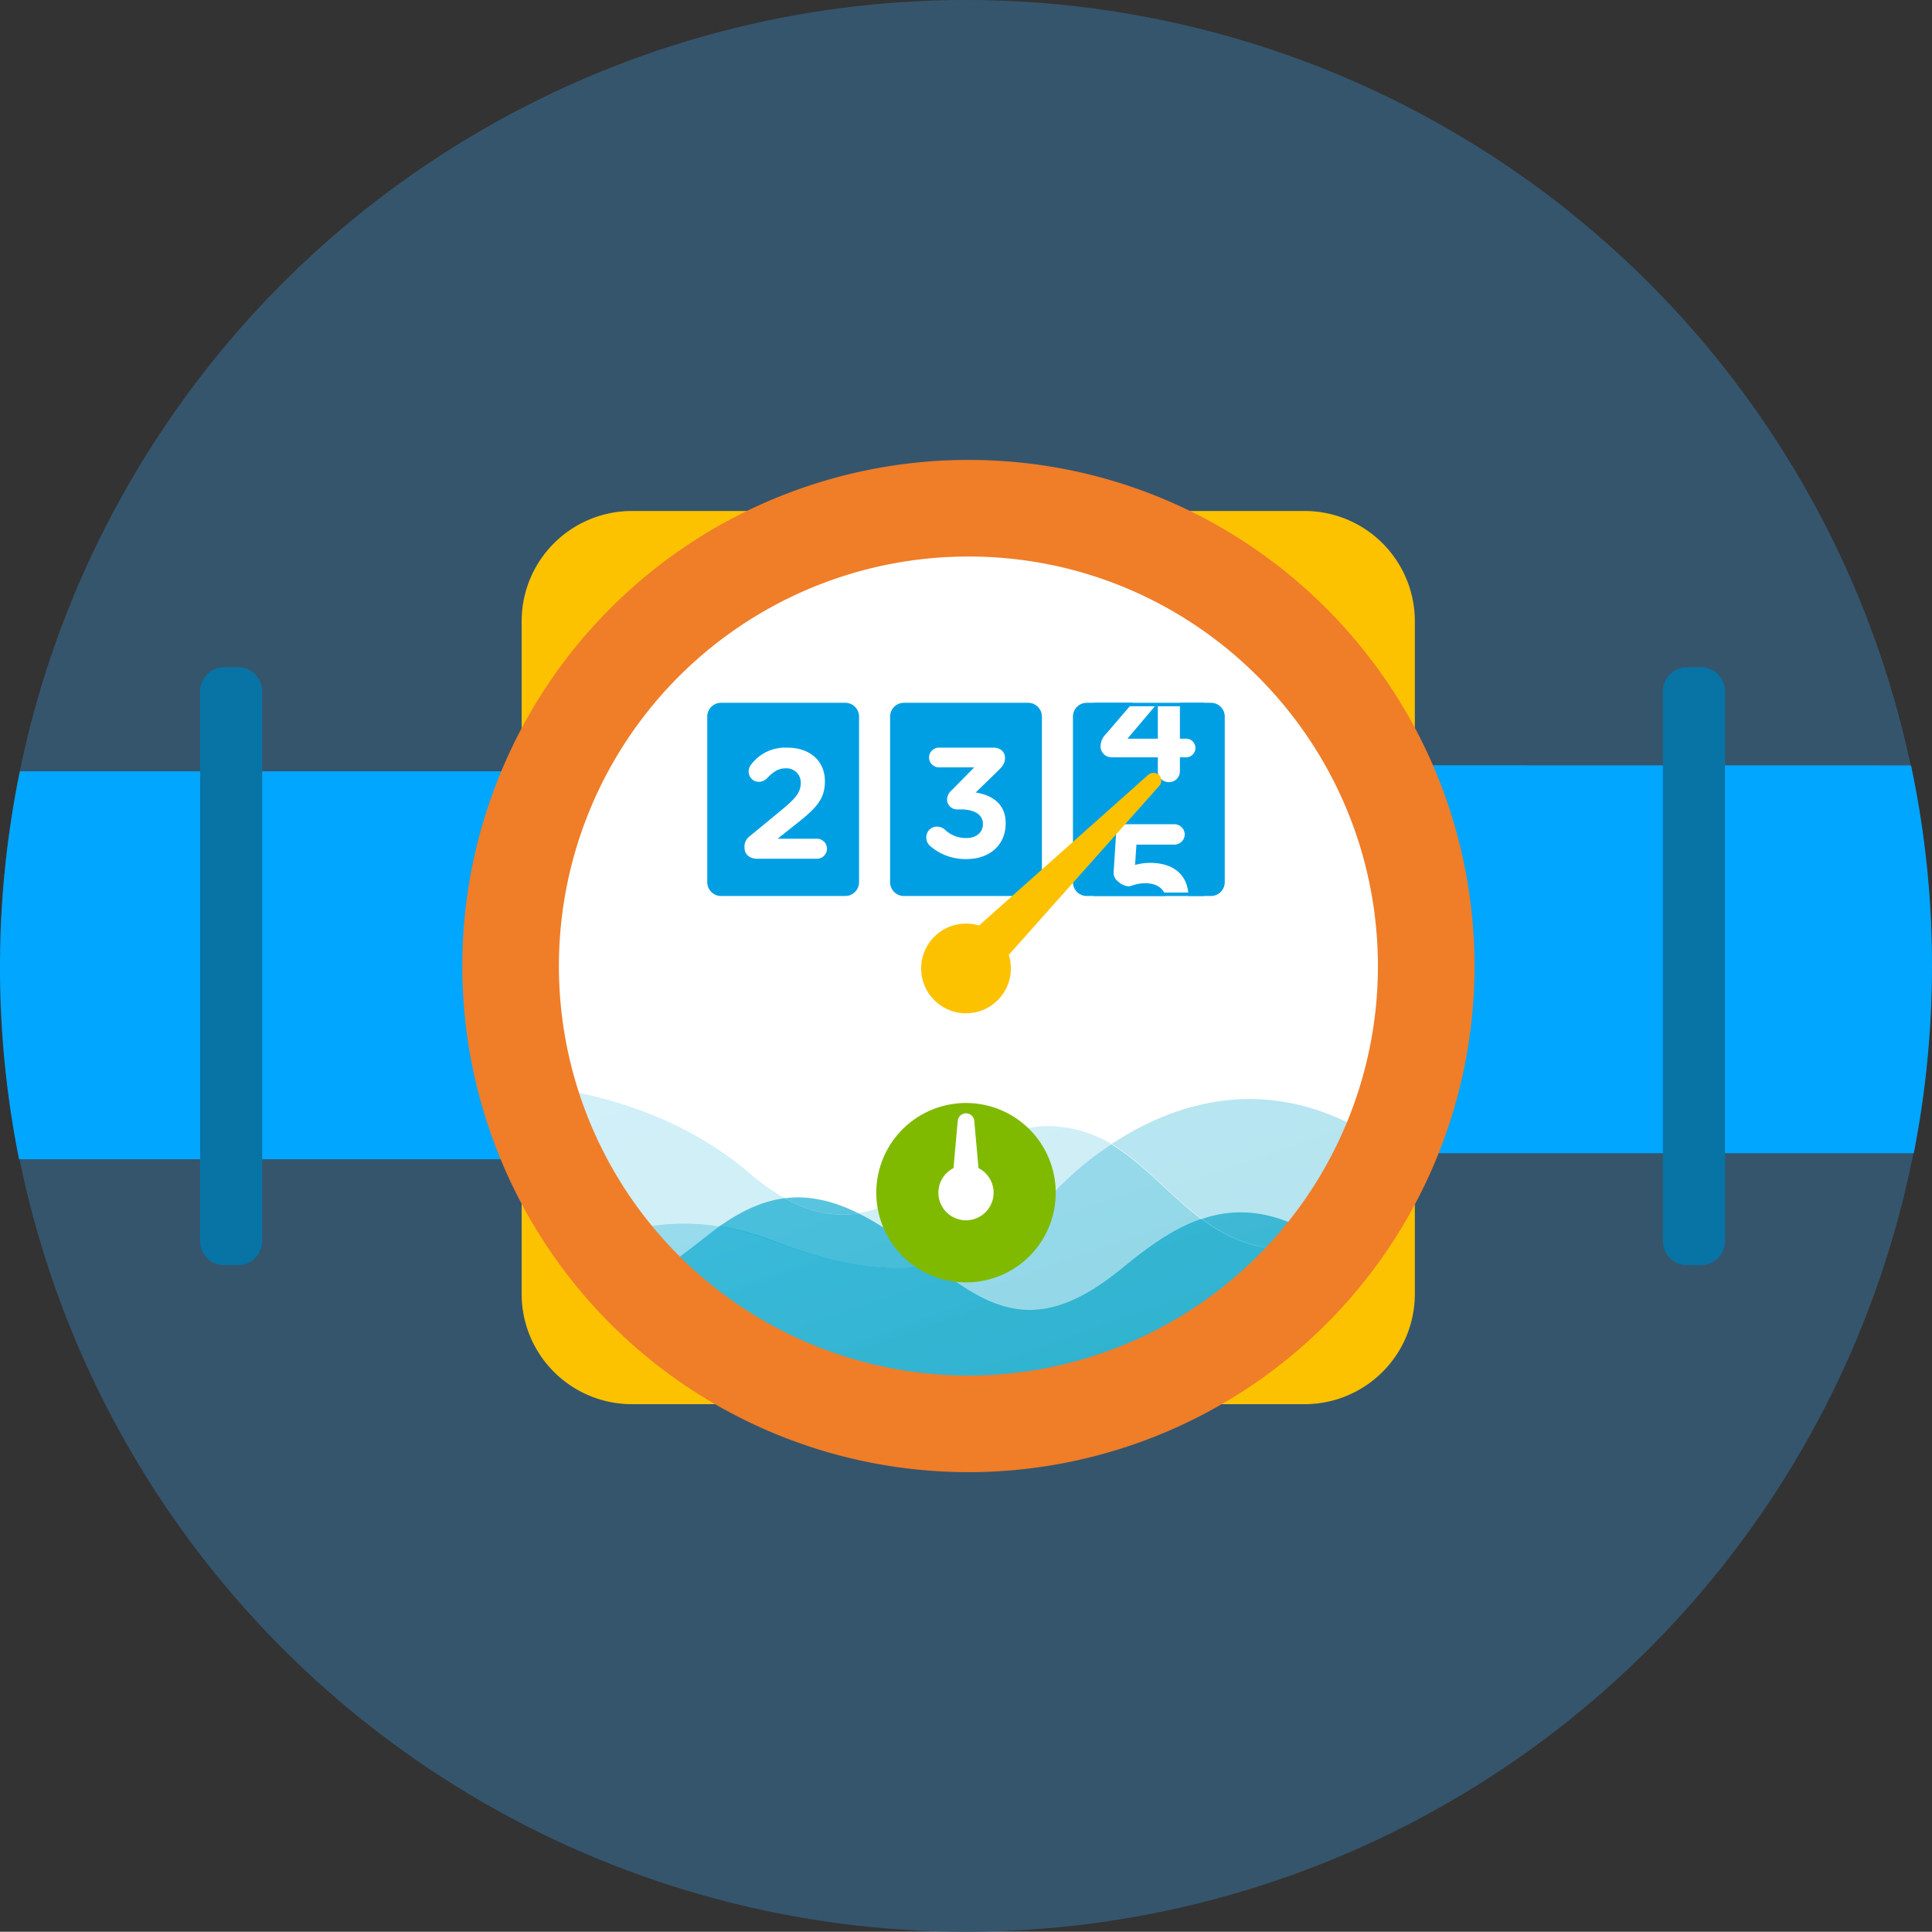 <svg id="Layer_1" data-name="Layer 1" xmlns="http://www.w3.org/2000/svg" xmlns:xlink="http://www.w3.org/1999/xlink" viewBox="0 0 560 559.92"><rect x="0" y="0" width="560" height="559.92" fill="#333333" stroke="none"/><defs><style>.cls-1{fill:#35556d;}.cls-2{fill:#00a6ff;}.cls-27,.cls-3,.cls-5{fill:none;}.cls-3{stroke:#fcc200;stroke-width:25px;}.cls-27,.cls-3{stroke-miterlimit:10;}.cls-4{fill:#fff;}.cls-10,.cls-14,.cls-16,.cls-18,.cls-24,.cls-6,.cls-7{opacity:0.2;}.cls-10,.cls-11,.cls-12,.cls-13,.cls-14,.cls-15,.cls-16,.cls-17,.cls-18,.cls-19,.cls-20,.cls-21,.cls-22,.cls-23,.cls-24,.cls-25,.cls-26,.cls-6,.cls-7,.cls-8,.cls-9{isolation:isolate;}.cls-6{fill:url(#linear-gradient);}.cls-7{fill:url(#linear-gradient-2);}.cls-11,.cls-20,.cls-22,.cls-25,.cls-8,.cls-9{opacity:0.7;}.cls-8{fill:url(#linear-gradient-3);}.cls-9{fill:url(#linear-gradient-4);}.cls-10{fill:url(#linear-gradient-5);}.cls-11{fill:url(#linear-gradient-6);}.cls-12,.cls-13,.cls-15,.cls-17,.cls-19,.cls-21,.cls-23,.cls-26{opacity:0.3;}.cls-12{fill:url(#linear-gradient-7);}.cls-13{fill:url(#linear-gradient-8);}.cls-14{fill:url(#linear-gradient-9);}.cls-15{fill:url(#linear-gradient-10);}.cls-16{fill:url(#linear-gradient-11);}.cls-17{fill:url(#linear-gradient-12);}.cls-18{fill:url(#linear-gradient-13);}.cls-19{fill:url(#linear-gradient-14);}.cls-20{fill:url(#linear-gradient-15);}.cls-21{fill:url(#linear-gradient-16);}.cls-22{fill:url(#linear-gradient-17);}.cls-23{fill:url(#linear-gradient-18);}.cls-24{fill:url(#linear-gradient-19);}.cls-25{fill:url(#linear-gradient-20);}.cls-26{fill:url(#linear-gradient-21);}.cls-27{stroke:#f07d28;stroke-width:28px;}.cls-28{fill:#009fe3;}.cls-29{fill:#7fba00;}.cls-30{fill:#fcc200;}.cls-31{fill:#0774a5;}</style><linearGradient id="linear-gradient" x1="-92.62" y1="630.46" x2="-92.83" y2="630.65" gradientTransform="matrix(1717.83, 0, 0, -500.37, 159599.53, 315866.27)" gradientUnits="userSpaceOnUse"><stop offset="0" stop-color="#009ebe"/><stop offset="1" stop-color="#1eb5e0"/></linearGradient><linearGradient id="linear-gradient-2" x1="-92.64" y1="630.44" x2="-92.85" y2="630.63" xlink:href="#linear-gradient"/><linearGradient id="linear-gradient-3" x1="-92.68" y1="630.35" x2="-92.89" y2="630.54" gradientTransform="matrix(1587.71, 0, 0, -510.13, 147507.04, 321991.58)" xlink:href="#linear-gradient"/><linearGradient id="linear-gradient-4" x1="-92.64" y1="630.4" x2="-92.85" y2="630.59" gradientTransform="matrix(1587.71, 0, 0, -510.13, 147507.04, 321991.58)" xlink:href="#linear-gradient"/><linearGradient id="linear-gradient-5" x1="-92.64" y1="630.44" x2="-92.85" y2="630.63" xlink:href="#linear-gradient"/><linearGradient id="linear-gradient-6" x1="-92.64" y1="630.4" x2="-92.85" y2="630.59" gradientTransform="matrix(1587.71, 0, 0, -510.13, 147507.04, 321991.58)" xlink:href="#linear-gradient"/><linearGradient id="linear-gradient-7" x1="-92.65" y1="630.43" x2="-92.86" y2="630.62" gradientTransform="matrix(1401.83, 0, 0, -465.04, 130382.6, 293555.6)" xlink:href="#linear-gradient"/><linearGradient id="linear-gradient-8" x1="-92.74" y1="630.33" x2="-92.95" y2="630.52" gradientTransform="matrix(1401.83, 0, 0, -465.04, 130382.6, 293555.6)" xlink:href="#linear-gradient"/><linearGradient id="linear-gradient-9" x1="-92.61" y1="630.48" x2="-92.82" y2="630.68" xlink:href="#linear-gradient"/><linearGradient id="linear-gradient-10" x1="-92.67" y1="630.41" x2="-92.87" y2="630.6" gradientTransform="matrix(1401.83, 0, 0, -465.04, 130382.6, 293555.6)" xlink:href="#linear-gradient"/><linearGradient id="linear-gradient-11" x1="-92.62" y1="630.46" x2="-92.83" y2="630.65" xlink:href="#linear-gradient"/><linearGradient id="linear-gradient-12" x1="-92.69" y1="630.39" x2="-92.9" y2="630.58" gradientTransform="matrix(1401.83, 0, 0, -465.04, 130382.6, 293555.6)" xlink:href="#linear-gradient"/><linearGradient id="linear-gradient-13" x1="-92.66" y1="630.42" x2="-92.87" y2="630.61" xlink:href="#linear-gradient"/><linearGradient id="linear-gradient-14" x1="-92.73" y1="630.34" x2="-92.94" y2="630.53" gradientTransform="matrix(1401.83, 0, 0, -465.04, 130382.6, 293555.6)" xlink:href="#linear-gradient"/><linearGradient id="linear-gradient-15" x1="-92.67" y1="630.35" x2="-92.88" y2="630.54" gradientTransform="matrix(1587.71, 0, 0, -510.13, 147507.04, 321991.58)" xlink:href="#linear-gradient"/><linearGradient id="linear-gradient-16" x1="-92.75" y1="630.32" x2="-92.96" y2="630.51" gradientTransform="matrix(1401.83, 0, 0, -465.04, 130382.6, 293555.6)" xlink:href="#linear-gradient"/><linearGradient id="linear-gradient-17" x1="-92.61" y1="630.43" x2="-92.82" y2="630.62" gradientTransform="matrix(1587.71, 0, 0, -510.13, 147507.04, 321991.58)" xlink:href="#linear-gradient"/><linearGradient id="linear-gradient-18" x1="-92.67" y1="630.41" x2="-92.88" y2="630.6" gradientTransform="matrix(1401.83, 0, 0, -465.04, 130382.6, 293555.6)" xlink:href="#linear-gradient"/><linearGradient id="linear-gradient-19" x1="-92.65" y1="630.43" x2="-92.86" y2="630.62" xlink:href="#linear-gradient"/><linearGradient id="linear-gradient-20" x1="-92.65" y1="630.39" x2="-92.86" y2="630.58" gradientTransform="matrix(1587.71, 0, 0, -510.13, 147507.04, 321991.58)" xlink:href="#linear-gradient"/><linearGradient id="linear-gradient-21" x1="-92.71" y1="630.36" x2="-92.92" y2="630.55" gradientTransform="matrix(1401.83, 0, 0, -465.04, 130382.6, 293555.6)" xlink:href="#linear-gradient"/></defs><title>flowmeter</title><circle class="cls-1" cx="279.96" cy="279.96" r="279.96"/><path class="cls-2" d="M177.25,336.1V223.56H5.76A283.21,283.21,0,0,0,5.52,336H177.25Z" transform="translate(0 0.01)"/><path class="cls-2" d="M382.67,221.8V334.26H554.72A282.92,282.92,0,0,0,560,280a278.51,278.51,0,0,0-6.08-58.15Z" transform="translate(0 0.01)"/><path class="cls-3" d="M378.1,394.5H183.2A19.46,19.46,0,0,1,163.7,375V180.1a19.46,19.46,0,0,1,19.5-19.5H378.1a19.46,19.46,0,0,1,19.5,19.5h0V375A19.46,19.46,0,0,1,378.1,394.5Z" transform="translate(0 0.01)"/><path class="cls-4" d="M280,160.7a120,120,0,1,0,120,120A120,120,0,0,0,280,160.7Z" transform="translate(0 0.01)"/><path class="cls-5" d="M227.4,347.2c7-.9,14,.7,21.5,4.4,19.8-3.1,34.3-25.4,55.1-25.2a35.46,35.46,0,0,1,18.2,5.1c18.3-12.1,47.6-22.3,80,.7a132.67,132.67,0,1,0-250.6-18c19.1,1.8,44.4,7.8,65.5,25.6A52.62,52.62,0,0,0,227.4,347.2Z" transform="translate(0 0.01)"/><path class="cls-5" d="M294.8,404.1l-74.1-4.8a133.49,133.49,0,0,0,100.2,7.6Z" transform="translate(0 0.01)"/><path class="cls-6" d="M304.4,346.8a95.48,95.48,0,0,1,17.8-15.2,36.55,36.55,0,0,0-18.2-5.2c-20.8-.1-35.3,22.1-55.1,25.2,6.3,3.1,12.8,7.7,20.1,13.7a18.26,18.26,0,0,0,1.6,1.3C288.3,363.7,298.5,353.4,304.4,346.8Z" transform="translate(0 0.01)"/><path class="cls-7" d="M208.6,355.5c6.5-4.8,12.7-7.5,18.9-8.2a61.92,61.92,0,0,1-10.3-7.3c-21-17.8-46.3-23.9-65.5-25.6a134.1,134.1,0,0,0,21.7,45.4A61.65,61.65,0,0,1,208.6,355.5Z" transform="translate(0 0.01)"/><path class="cls-8" d="M213.1,395.3c2.5,1.4,5,2.8,7.5,4.1l74.2,4.8Z" transform="translate(0 0.01)"/><path class="cls-9" d="M248.9,351.7c-7.5-3.7-14.5-5.3-21.5-4.4C235.4,351.7,242.5,352.7,248.9,351.7Z" transform="translate(0 0.01)"/><path class="cls-10" d="M248.9,351.7c-6.5,1-13.5,0-21.5-4.4-6.2.8-12.3,3.5-18.9,8.2a80.72,80.72,0,0,1,16,4.4c19.3,7.5,34.3,8.7,46,6.8l-1.6-1.3C261.8,359.4,255.2,354.8,248.9,351.7Z" transform="translate(0 0.01)"/><path class="cls-11" d="M248.9,351.7c-6.5,1-13.5,0-21.5-4.4-6.2.8-12.3,3.5-18.9,8.2a80.72,80.72,0,0,1,16,4.4c19.3,7.5,34.3,8.7,46,6.8l-1.6-1.3C261.8,359.4,255.2,354.8,248.9,351.7Z" transform="translate(0 0.01)"/><path class="cls-12" d="M322.2,331.6c9.6,5.7,16.9,14.9,26.2,21.7,10.7-3.6,22.1-2.5,36,6.8a21.15,21.15,0,0,0,3-1.6,129.89,129.89,0,0,0,14.8-26.2C369.8,309.3,340.5,319.5,322.2,331.6Z" transform="translate(0 0.01)"/><path class="cls-13" d="M320.8,406.9c1-.3,1.9-.6,2.9-1L294.8,404Z" transform="translate(0 0.01)"/><path class="cls-14" d="M385.6,360.9c.6-.8,1.2-1.6,1.8-2.5a21.86,21.86,0,0,1-3,1.6Z" transform="translate(0 0.01)"/><path class="cls-15" d="M385.6,360.9c.6-.8,1.2-1.6,1.8-2.5a21.86,21.86,0,0,1-3,1.6Z" transform="translate(0 0.01)"/><path class="cls-16" d="M304.4,346.8c-5.9,6.6-16.1,16.9-33.8,19.9,18.1,14.6,31.9,19.8,54.9.8,7.7-6.3,15.1-11.5,22.8-14.1-9.2-6.8-16.6-16-26.2-21.7A93.79,93.79,0,0,0,304.4,346.8Z" transform="translate(0 0.01)"/><path class="cls-17" d="M304.4,346.8c-5.9,6.6-16.1,16.9-33.8,19.9,18.1,14.6,31.9,19.8,54.9.8,7.7-6.3,15.1-11.5,22.8-14.1-9.2-6.8-16.6-16-26.2-21.7A93.79,93.79,0,0,0,304.4,346.8Z" transform="translate(0 0.01)"/><path class="cls-18" d="M208.6,355.5a63.35,63.35,0,0,0-35.2,4.2,148.22,148.22,0,0,0,10.2,12.1c7.3-2.3,14.9-8.6,23.7-15.3Z" transform="translate(0 0.01)"/><path class="cls-19" d="M208.6,355.5a63.35,63.35,0,0,0-35.2,4.2,148.22,148.22,0,0,0,10.2,12.1c7.3-2.3,14.9-8.6,23.7-15.3Z" transform="translate(0 0.01)"/><path class="cls-20" d="M323.7,406l1.2-.4L212.2,394.8l.9.5,81.7,8.8Z" transform="translate(0 0.01)"/><path class="cls-21" d="M323.7,406l1.2-.4L212.2,394.8l.9.5,81.7,8.8Z" transform="translate(0 0.01)"/><path class="cls-22" d="M348.4,353.3c6.9,5.1,14.8,8.9,25.5,8.9a24.5,24.5,0,0,0,10.6-2.1C370.5,350.8,359.1,349.7,348.4,353.3Z" transform="translate(0 0.01)"/><path class="cls-23" d="M348.4,353.3c6.9,5.1,14.8,8.9,25.5,8.9a24.5,24.5,0,0,0,10.6-2.1C370.5,350.8,359.1,349.7,348.4,353.3Z" transform="translate(0 0.01)"/><path class="cls-24" d="M385.6,360.9l-1.2-.8a27.46,27.46,0,0,1-10.6,2.1c-10.7,0-18.6-3.8-25.5-8.9-7.8,2.6-15.1,7.8-22.8,14.1-23,19-36.8,13.8-54.9-.8-11.7,2-26.7.8-46-6.8a80.72,80.72,0,0,0-16-4.4l-1.3,1c-8.8,6.8-16.4,13.1-23.7,15.3a132.48,132.48,0,0,0,28.7,23L325,405.5A131.29,131.29,0,0,0,385.6,360.9Z" transform="translate(0 0.01)"/><path class="cls-25" d="M385.6,360.9l-1.2-.8a27.46,27.46,0,0,1-10.6,2.1c-10.7,0-18.6-3.8-25.5-8.9-7.8,2.6-15.1,7.8-22.8,14.1-23,19-36.8,13.8-54.9-.8-11.7,2-26.7.8-46-6.8a80.72,80.72,0,0,0-16-4.4l-1.3,1c-8.8,6.8-16.4,13.1-23.7,15.3a132.48,132.48,0,0,0,28.7,23L325,405.5A131.29,131.29,0,0,0,385.6,360.9Z" transform="translate(0 0.01)"/><path class="cls-26" d="M385.6,360.9l-1.2-.8a27.46,27.46,0,0,1-10.6,2.1c-10.7,0-18.6-3.8-25.5-8.9-7.8,2.6-15.1,7.8-22.8,14.1-23,19-36.8,13.8-54.9-.8-11.7,2-26.7.8-46-6.8a80.72,80.72,0,0,0-16-4.4l-1.3,1c-8.8,6.8-16.4,13.1-23.7,15.3a132.48,132.48,0,0,0,28.7,23L325,405.5A131.29,131.29,0,0,0,385.6,360.9Z" transform="translate(0 0.01)"/><path class="cls-27" d="M280.7,147.3A132.7,132.7,0,1,0,413.4,280h0c-.1-73.3-59.5-132.7-132.7-132.7" transform="translate(0 0.01)"/><path class="cls-28" d="M245,259.7H209a4,4,0,0,1-4-4v-48a4,4,0,0,1,4-4h36a4,4,0,0,1,4,4v48A4,4,0,0,1,245,259.7Z" transform="translate(0 0.01)"/><path class="cls-28" d="M298,259.7H262a4,4,0,0,1-4-4v-48a4,4,0,0,1,4-4h36a4,4,0,0,1,4,4v48A4,4,0,0,1,298,259.7Z" transform="translate(0 0.01)"/><path class="cls-28" d="M351,259.7H315a4,4,0,0,1-4-4v-48a4,4,0,0,1,4-4h36a4,4,0,0,1,4,4v48A4,4,0,0,1,351,259.7Z" transform="translate(0 0.01)"/><path class="cls-4" d="M217.4,242.3l9.1-7.5c4-3.3,5.6-5.1,5.6-7.8a4.12,4.12,0,0,0-4.4-4.3c-2.1,0-3.6,1-5.4,2.9a3.26,3.26,0,0,1-2.3,1,2.93,2.93,0,0,1-3-2.9v-.1a3.23,3.23,0,0,1,.8-2.1,12.34,12.34,0,0,1,10.4-4.8c6.5,0,10.9,3.8,10.9,9.7v.1c0,5.2-2.7,7.9-8.3,12.3l-5.4,4.3h11.4a2.9,2.9,0,0,1,2.9,2.9h0a2.9,2.9,0,0,1-2.9,2.9H219.4c-2,0-3.6-1.2-3.6-3.2A3.76,3.76,0,0,1,217.4,242.3Z" transform="translate(0 0.01)"/><path class="cls-4" d="M269.6,245.2a3.27,3.27,0,0,1-.4-4.5,3,3,0,0,1,2.5-1.1,3.23,3.23,0,0,1,2.1.8,8.91,8.91,0,0,0,6.4,2.5c2.7,0,4.7-1.6,4.7-4v-.1c0-2.7-2.5-4.2-6.4-4.2h-1.1a2.9,2.9,0,0,1-2.9-2.9,3.78,3.78,0,0,1,1.4-2.7l6.5-6.6H272.3a2.85,2.85,0,0,1-.3-5.7h15.9c2,0,3.4,1.1,3.4,3,0,1.6-.8,2.5-2,3.7l-6.5,6.3c4.4.7,8.7,3,8.7,8.9v.1c0,6-4.4,10.3-11.4,10.3A15.62,15.62,0,0,1,269.6,245.2Z" transform="translate(0 0.01)"/><path class="cls-4" d="M335.6,219.5H322.3a3.2,3.2,0,0,1-3.3-3v-.1a5.23,5.23,0,0,1,1.6-3.7l14-16.3c1.3-1.4,2.2-2.2,4.2-2.2a3.14,3.14,0,0,1,3.2,3.1v16.8h1.8a2.69,2.69,0,0,1,2.7,2.7h0a2.69,2.69,0,0,1-2.7,2.7H342v4a3.16,3.16,0,0,1-3.2,3.2h0a3.2,3.2,0,0,1-3.2-3.1v-4.1Zm0-5.4V203.7l-8.8,10.4Z" transform="translate(0 0.01)"/><path class="cls-4" d="M322.6,268.2a3.26,3.26,0,0,1-1.4-2.6,3.16,3.16,0,0,1,3.2-3.2,3.29,3.29,0,0,1,1.9.6,10,10,0,0,0,6.2,2.2c3.1,0,5.3-1.7,5.3-4.6v-.1c0-2.8-2.4-4.5-5.8-4.5-2.8,0-4,.9-4.9.9a4.94,4.94,0,0,1-3-1.4,3.05,3.05,0,0,1-1.3-2.8l.7-10.9a3.06,3.06,0,0,1,3-2.9h13.9a3,3,0,0,1,3,3,3,3,0,0,1-3,2.9h-11l-.4,5.9a16.11,16.11,0,0,1,4.4-.6c6.2,0,11.1,3,11.1,10.1v.1c0,6.7-4.8,10.9-11.8,10.9A16.27,16.27,0,0,1,322.6,268.2Z" transform="translate(0 0.01)"/><rect class="cls-28" x="317" y="203.71" width="32" height="1"/><rect class="cls-28" x="317" y="258.71" width="32" height="1"/><path class="cls-29" d="M280,371.7a26,26,0,1,1,26-26,25.95,25.95,0,0,1-26,26h0" transform="translate(0 0.01)"/><path class="cls-4" d="M280,353.7a8,8,0,1,1,8-8,8,8,0,0,1-8,8" transform="translate(0 0.01)"/><path class="cls-4" d="M280,322.7h0a2.4,2.4,0,0,0-2.4,2.2L276,342.8a2.37,2.37,0,0,0,2.2,2.6h3.4A2.43,2.43,0,0,0,284,343v-.2l-1.6-17.9A2.4,2.4,0,0,0,280,322.7Z" transform="translate(0 0.01)"/><path class="cls-30" d="M293,280.7a13,13,0,1,1-13-13,13,13,0,0,1,13,13h0" transform="translate(0 0.01)"/><path class="cls-30" d="M336,224.7h0a2.33,2.33,0,0,0-3.2-.1l-55.7,49.6a2.27,2.27,0,0,0-.2,3.3.1.1,0,0,0,.1.1l6,6a2.35,2.35,0,0,0,3.3,0l.1-.1L336,227.8A2.3,2.3,0,0,0,336,224.7Z" transform="translate(0 0.01)"/><path class="cls-31" d="M65,193.4h4a7,7,0,0,1,7,7V359.7a7,7,0,0,1-7,7H65a7,7,0,0,1-7-7V200.4A7,7,0,0,1,65,193.4Z" transform="translate(0 0.01)"/><path class="cls-31" d="M489,193.4h4a7,7,0,0,1,7,7V359.7a7,7,0,0,1-7,7h-4a7,7,0,0,1-7-7V200.4A7,7,0,0,1,489,193.4Z" transform="translate(0 0.01)"/></svg>